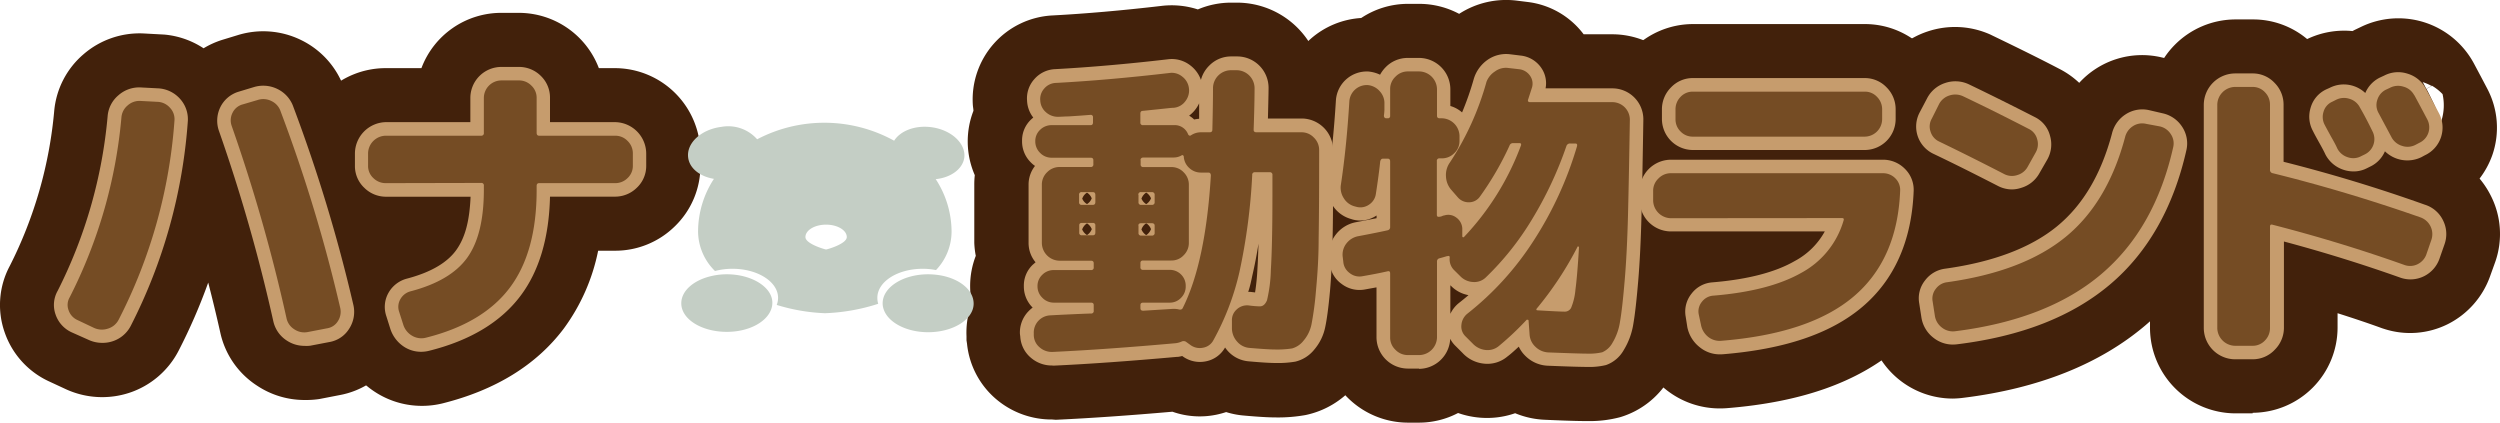 <svg xmlns="http://www.w3.org/2000/svg" viewBox="0 0 350 59.17"><defs><style>.cls-1{fill:#42210b;}.cls-2{fill:#c69c6d;}.cls-3{fill:#754c24;}.cls-4{fill:#c4cec5;}</style></defs><title>logo</title><g id="レイヤー_2" data-name="レイヤー 2"><g id="pc"><path d="M10.83,44.8A2.31,2.31,0,0,1,9.6,43.43a2.11,2.11,0,0,1,.15-1.8A68.71,68.71,0,0,0,17,16.43a2.43,2.43,0,0,1,.87-1.67,2.47,2.47,0,0,1,1.78-.63l2.48.13a2.45,2.45,0,0,1,1.67.83,2.31,2.31,0,0,1,.63,1.73,72.17,72.17,0,0,1-7.82,27.94A2.47,2.47,0,0,1,15.13,46a2.64,2.64,0,0,1-2-.11Zm29.28-.26a235.12,235.12,0,0,0-7.68-26.93,2.32,2.32,0,0,1,.13-1.83A2.2,2.2,0,0,1,34,14.61L36.07,14a2.52,2.52,0,0,1,1.94.15,2.45,2.45,0,0,1,1.28,1.45,215.92,215.92,0,0,1,8.34,27.5,2.42,2.42,0,0,1-.33,1.87,2.15,2.15,0,0,1-1.54,1l-2.69.52a2.49,2.49,0,0,1-1.87-.39A2.4,2.4,0,0,1,40.11,44.54Z"/><path d="M54,25.64a2.43,2.43,0,0,1-1.73-.71,2.29,2.29,0,0,1-.74-1.72V21.47A2.51,2.51,0,0,1,54,19H67.35a.35.35,0,0,0,.39-.4V13.7a2.46,2.46,0,0,1,2.44-2.44h2.47a2.4,2.4,0,0,1,1.74.72,2.32,2.32,0,0,1,.74,1.72v4.9c0,.26.12.4.35.4H86.12a2.37,2.37,0,0,1,1.74.73,2.42,2.42,0,0,1,.74,1.74v1.74a2.32,2.32,0,0,1-.74,1.72,2.43,2.43,0,0,1-1.74.71H75.48c-.23,0-.35.13-.35.39v.57q0,8.68-3.76,13.68t-11.75,7A2.53,2.53,0,0,1,57.69,47a2.72,2.72,0,0,1-1.24-1.57l-.57-1.78a2.13,2.13,0,0,1,.18-1.78,2.3,2.3,0,0,1,1.43-1.09q5.61-1.47,7.93-4.71t2.32-9.49V26a.34.34,0,0,0-.39-.39Z"/><path d="M144.73,46.93l0-.26a2.41,2.41,0,0,1,2.3-2.52c1.63-.09,3.52-.18,5.7-.26a.34.34,0,0,0,.39-.39v-.79c0-.23-.13-.34-.39-.34h-5.17a2.22,2.22,0,0,1-1.63-.68,2.2,2.2,0,0,1-.68-1.62,2.14,2.14,0,0,1,.68-1.61,2.23,2.23,0,0,1,1.63-.65h5.17a.34.34,0,0,0,.39-.39v-.57c0-.23-.13-.35-.39-.35h-4.35A2.51,2.51,0,0,1,145.86,34V25.86a2.37,2.37,0,0,1,.73-1.74,2.42,2.42,0,0,1,1.74-.74h4.35a.34.34,0,0,0,.39-.39v-.56c0-.23-.13-.35-.39-.35h-5.43a2.21,2.21,0,0,1-1.63-.67,2.24,2.24,0,0,1-.68-1.63,2.14,2.14,0,0,1,.68-1.61,2.27,2.27,0,0,1,1.63-.65h5.43c.23,0,.34-.13.34-.39v-.7a.31.31,0,0,0-.34-.35l-1.44.11-1.65.11c-.49,0-1,.05-1.39.05a2.48,2.48,0,0,1-1.76-.63,2.29,2.29,0,0,1-.8-1.63,2.18,2.18,0,0,1,.56-1.7,2.22,2.22,0,0,1,1.61-.78q7.31-.39,15.9-1.39a2.3,2.3,0,0,1,1.8.5,2.39,2.39,0,0,1,.94,1.63,2.42,2.42,0,0,1-.5,1.82,2.25,2.25,0,0,1-1.63.92c-.32,0-1,.09-2,.19l-2.32.24c-.23,0-.35.13-.35.39v1.22a.34.34,0,0,0,.39.39h4.3a2,2,0,0,1,2,1.3c.12.18.25.22.39.13a2.48,2.48,0,0,1,1.4-.43h1.21c.26,0,.39-.12.39-.35.06-2.43.09-4.39.09-5.86a2.53,2.53,0,0,1,2.48-2.48h.86a2.53,2.53,0,0,1,2.48,2.48c0,.26,0,2.21-.13,5.86,0,.23.13.35.39.35h6.3a2.35,2.35,0,0,1,1.74.74,2.38,2.38,0,0,1,.74,1.73v1.65q0,6.69-.07,10.76c0,2.71-.17,5.12-.37,7.25a44.09,44.09,0,0,1-.61,4.65,5.08,5.08,0,0,1-1.13,2.39,3.12,3.12,0,0,1-1.6,1.09,13.56,13.56,0,0,1-2.35.15c-.72,0-1.92-.08-3.6-.22a2.53,2.53,0,0,1-1.74-.87,2.82,2.82,0,0,1-.74-1.82V44.93a2,2,0,0,1,.67-1.61,2.12,2.12,0,0,1,1.68-.56,12.94,12.94,0,0,0,1.56.13c.43,0,.76-.28,1-.85a20.38,20.38,0,0,0,.54-4.26c.14-2.27.22-5.69.22-10.27v-3a.35.35,0,0,0-.39-.4H175.7a.35.35,0,0,0-.39.4,83.49,83.49,0,0,1-1.8,13.62,36.47,36.47,0,0,1-3.63,9.49,2,2,0,0,1-1.46,1.06,2.21,2.21,0,0,1-1.8-.41l-.61-.44a.65.65,0,0,0-.61,0,2.81,2.81,0,0,1-.82.22q-9.74.87-17.2,1.22a2.58,2.58,0,0,1-1.83-.64A2.25,2.25,0,0,1,144.73,46.93Zm6.34-19.64v1a.34.34,0,0,0,.39.39H153c.23,0,.35-.13.35-.39v-1c0-.26-.12-.39-.35-.39h-1.52A.34.34,0,0,0,151.07,27.29ZM153,32.94c.23,0,.35-.13.35-.39v-1a.31.31,0,0,0-.35-.34h-1.52c-.26,0-.39.11-.39.34v1a.34.34,0,0,0,.39.39Zm6.39-5.65v1a.34.34,0,0,0,.39.39h1.47a.35.35,0,0,0,.4-.39v-1a.35.35,0,0,0-.4-.39h-1.47A.34.34,0,0,0,159.37,27.29Zm0,4.3v1a.34.34,0,0,0,.39.39h1.47a.35.35,0,0,0,.4-.39v-1c0-.23-.14-.34-.4-.34h-1.47C159.5,31.25,159.37,31.36,159.37,31.59Zm.3-9.16V23a.34.34,0,0,0,.39.39H164a2.32,2.32,0,0,1,1.72.74,2.4,2.4,0,0,1,.72,1.74V34a2.4,2.4,0,0,1-.72,1.73,2.29,2.29,0,0,1-1.72.74h-3.95c-.26,0-.39.12-.39.35v.57a.34.34,0,0,0,.39.39h3.69A2.22,2.22,0,0,1,166,40.07a2.21,2.21,0,0,1-.65,1.62,2.14,2.14,0,0,1-1.61.68h-3.69c-.26,0-.39.11-.39.34v.44c0,.23.13.35.39.35l4.17-.26a3.27,3.27,0,0,1,.83.08c.26.06.43,0,.52-.17q3.21-6.39,3.95-18.55c0-.29-.11-.44-.35-.44h-1a2.36,2.36,0,0,1-1.66-.63,2.33,2.33,0,0,1-.78-1.58.21.21,0,0,0-.11-.2.14.14,0,0,0-.19,0,2.16,2.16,0,0,1-1.09.3h-4.3C159.8,22.08,159.67,22.2,159.67,22.43Z"/><path d="M189.69,28.9a2.52,2.52,0,0,1-1.56-1.15,2.68,2.68,0,0,1-.4-1.93q.79-5.22,1.18-11.65a2.45,2.45,0,0,1,2.56-2.26,2.52,2.52,0,0,1,1.7.87,2.45,2.45,0,0,1,.65,1.78c0,.18,0,.45,0,.81a7.86,7.86,0,0,1-.07.8c0,.26.12.39.35.39h.17a.31.31,0,0,0,.35-.35V12.48a2.35,2.35,0,0,1,.74-1.74,2.38,2.38,0,0,1,1.73-.74h1.61a2.53,2.53,0,0,1,2.48,2.48v3.73c0,.24.13.35.39.35h.3A2.53,2.53,0,0,1,204.33,19v.74a2.3,2.3,0,0,1-.74,1.71,2.4,2.4,0,0,1-1.74.72h-.3a.34.34,0,0,0-.39.39v7.52c0,.23.13.32.39.26a1,1,0,0,0,.35-.09.91.91,0,0,1,.3-.09,1.84,1.84,0,0,1,1.67.29,2,2,0,0,1,.85,1.49l0,.74v.39a.14.14,0,0,0,.07.13.14.14,0,0,0,.15,0,37.61,37.61,0,0,0,8-12.85c.05-.21,0-.31-.22-.31h-.87a.5.5,0,0,0-.52.35,42.07,42.07,0,0,1-4.13,7.12,1.86,1.86,0,0,1-1.52.81,2,2,0,0,1-1.61-.72l-.87-1a3,3,0,0,1-.76-1.86,3,3,0,0,1,.55-2,39.91,39.91,0,0,0,5.12-11.29A3,3,0,0,1,209.3,10a2.56,2.56,0,0,1,1.89-.48l1.48.17a2.13,2.13,0,0,1,1.54.92,1.91,1.91,0,0,1,.24,1.74c-.06.17-.14.44-.26.8s-.2.63-.26.8,0,.35.26.35h11.56a2.46,2.46,0,0,1,2.43,2.43q-.13,8.22-.26,13.4c-.09,3.47-.24,6.49-.46,9.08s-.43,4.52-.65,5.78a8.07,8.07,0,0,1-1.06,3,3,3,0,0,1-1.44,1.33,8.05,8.05,0,0,1-2,.19c-.84,0-2.68-.06-5.52-.17a2.76,2.76,0,0,1-1.82-.78,2.55,2.55,0,0,1-.83-1.78L214,44.89a.13.13,0,0,0-.1-.13c-.08,0-.13,0-.16,0a40.59,40.59,0,0,1-3.86,3.65A2.46,2.46,0,0,1,208,49a2.87,2.87,0,0,1-1.81-.89l-1-1a1.91,1.91,0,0,1-.59-1.65,2.25,2.25,0,0,1,.85-1.56,41.64,41.64,0,0,0,9.25-10.19,50.43,50.43,0,0,0,6.08-13.23c.06-.26,0-.39-.26-.39h-.69a.52.52,0,0,0-.53.35,52.63,52.63,0,0,1-4.86,10.34A39.56,39.56,0,0,1,208,38.85a2.3,2.3,0,0,1-1.78.63,2.64,2.64,0,0,1-1.78-.81l-.87-.86a2.12,2.12,0,0,1-.61-1.74c0-.2-.08-.28-.26-.22h0a.12.12,0,0,1-.09,0l-.54.16-.54.15a.44.44,0,0,0-.35.48V47.23a2.53,2.53,0,0,1-2.48,2.48h-1.61a2.38,2.38,0,0,1-1.73-.74,2.35,2.35,0,0,1-.74-1.74V38.28c0-.26-.12-.36-.35-.3-1,.23-2.19.46-3.52.69a2.18,2.18,0,0,1-1.78-.43,2.14,2.14,0,0,1-.91-1.61l-.09-.74a2.54,2.54,0,0,1,.54-1.82,2.71,2.71,0,0,1,1.63-1c1.86-.35,3.23-.63,4.13-.83a.44.44,0,0,0,.35-.48V22.6c0-.26-.12-.39-.35-.39h-.65q-.3,0-.39.39c-.12,1.16-.32,2.68-.61,4.56a2.14,2.14,0,0,1-1,1.52,2.11,2.11,0,0,1-1.78.26Zm31.37,5.69a.18.18,0,0,0-.18-.09,47.08,47.08,0,0,1-5.73,8.69c-.12.18-.06.26.17.26q3,.18,3.78.18a1,1,0,0,0,.85-.52,8.45,8.45,0,0,0,.61-2.55Q220.83,38.55,221.06,34.59Z"/><path d="M233.91,30.55a2.53,2.53,0,0,1-2.47-2.48V26.73a2.35,2.35,0,0,1,.74-1.74,2.38,2.38,0,0,1,1.73-.74h29.68a2.4,2.4,0,0,1,1.76.72,2.27,2.27,0,0,1,.67,1.76q-.39,9.6-6.52,14.79T241,47.71a2.57,2.57,0,0,1-1.87-.56,2.82,2.82,0,0,1-1-1.7L237.82,44a2.11,2.11,0,0,1,.44-1.74,2.19,2.19,0,0,1,1.61-.87q7.81-.64,12.31-3.19a12.18,12.18,0,0,0,5.93-7.36c.06-.21,0-.31-.26-.31ZM237,12.83h24.07a2.29,2.29,0,0,1,1.71.73,2.44,2.44,0,0,1,.72,1.74v1.39a2.46,2.46,0,0,1-2.43,2.44H237a2.34,2.34,0,0,1-1.72-.72,2.37,2.37,0,0,1-.71-1.72V15.3a2.47,2.47,0,0,1,.71-1.74A2.31,2.31,0,0,1,237,12.83Z"/><path d="M271.49,19.82a2.23,2.23,0,0,1-1.21-1.39,2.19,2.19,0,0,1,.17-1.82l1-2a2.46,2.46,0,0,1,1.46-1.24,2.59,2.59,0,0,1,1.93.11q4.47,2.13,9.17,4.56a2.19,2.19,0,0,1,1.19,1.44,2.35,2.35,0,0,1-.2,1.86l-1.12,2a2.41,2.41,0,0,1-1.46,1.17,2.36,2.36,0,0,1-1.89-.17Q276,22,271.49,19.82Zm30.85-2.13a2.43,2.43,0,0,1,1.56,1.07,2.31,2.31,0,0,1,.35,1.84Q301.69,32,294.19,38.37t-20.44,8a2.46,2.46,0,0,1-1.87-.5,2.53,2.53,0,0,1-1-1.67l-.31-2a2.17,2.17,0,0,1,.44-1.76,2.29,2.29,0,0,1,1.6-.93q10.61-1.49,16.53-6.3t8.37-14a2.54,2.54,0,0,1,1.1-1.55,2.36,2.36,0,0,1,1.85-.32Z"/><path d="M312.89,48.41a2.53,2.53,0,0,1-2.47-2.48V14.65a2.53,2.53,0,0,1,2.47-2.48h2.48a2.32,2.32,0,0,1,1.72.74,2.45,2.45,0,0,1,.71,1.74v9.12a.45.45,0,0,0,.39.48q10.21,2.52,20.64,6.17a2.49,2.49,0,0,1,1.56,3.17l-.69,2a2.43,2.43,0,0,1-1.22,1.39,2.35,2.35,0,0,1-1.82.13q-8.91-3.18-18.51-5.65c-.23-.06-.35,0-.35.3V45.93a2.45,2.45,0,0,1-.71,1.74,2.32,2.32,0,0,1-1.72.74ZM327,14a2.44,2.44,0,0,1,1.91-.17,2.38,2.38,0,0,1,1.48,1.22q.83,1.43,1.74,3.3A2.38,2.38,0,0,1,331,21.65l-.43.21a2.31,2.31,0,0,1-1.89.15,2.45,2.45,0,0,1-1.46-1.23q-.25-.57-.87-1.65c-.4-.73-.69-1.26-.87-1.61a2.34,2.34,0,0,1-.19-1.85,2.16,2.16,0,0,1,1.19-1.41Zm11-.69c.81,1.5,1.42,2.65,1.83,3.43A2.38,2.38,0,0,1,338.7,20l-.57.3a2.4,2.4,0,0,1-1.88.11,2.46,2.46,0,0,1-1.46-1.24L333,15.82a2.23,2.23,0,0,1-.18-1.82A2.34,2.34,0,0,1,334,12.57l.56-.26a2.45,2.45,0,0,1,1.91-.18A2.38,2.38,0,0,1,338,13.35Z"/><path class="cls-1" d="M42.62,56A12,12,0,0,1,36,54a11.86,11.86,0,0,1-5.16-7.44c-.53-2.37-1.1-4.72-1.69-7A78.14,78.14,0,0,1,25,49.11,12,12,0,0,1,18.08,55a12.19,12.19,0,0,1-8.81-.49l-2.5-1.16A11.78,11.78,0,0,1,.66,46.55a11.57,11.57,0,0,1,.71-9.32,59.71,59.71,0,0,0,6.22-21.7A11.84,11.84,0,0,1,11.7,7.59a12,12,0,0,1,8.35-2.91L23,4.84A11.9,11.9,0,0,1,28.5,6.76a12.06,12.06,0,0,1,2.58-1.17l2.23-.68a12.06,12.06,0,0,1,8.85.7,11.91,11.91,0,0,1,6,6.68,226.06,226.06,0,0,1,8.68,28.62l0,.15A11.87,11.87,0,0,1,55.32,50a11.58,11.58,0,0,1-7.81,5.32l-2.83.55A12.91,12.91,0,0,1,42.62,56Z"/><path class="cls-1" d="M59,56.82a12,12,0,0,1-6-1.64,12.13,12.13,0,0,1-5.43-6.74l-.61-1.91a11.5,11.5,0,0,1,1-9.38A11.93,11.93,0,0,1,50,34.43a12,12,0,0,1-8-11.22V21.47A12,12,0,0,1,54,9.54H59A11.94,11.94,0,0,1,70.18,1.8h2.47A12,12,0,0,1,83.84,9.54h2.28A12,12,0,0,1,98.06,21.47v1.74a11.75,11.75,0,0,1-3.61,8.5,11.9,11.9,0,0,1-8.33,3.39H83.74A27.54,27.54,0,0,1,78.93,46c-3.83,5.09-9.55,8.62-17,10.48A12.08,12.08,0,0,1,59,56.82Z"/><path class="cls-1" d="M147.3,58.73a12,12,0,0,1-7.92-2.92,11.73,11.73,0,0,1-4-7.71l-.07-.45,0-.56a12,12,0,0,1,.74-4.7,12,12,0,0,1-.23-2.33,11.65,11.65,0,0,1,.79-4.24A11.88,11.88,0,0,1,136.4,34V25.86a11.9,11.9,0,0,1,.07-1.34,11.82,11.82,0,0,1-.19-9c0-.25-.06-.51-.08-.78A11.78,11.78,0,0,1,147.37,2.16c4.57-.24,9.71-.69,15.21-1.33a11.93,11.93,0,0,1,5.12.49,11.87,11.87,0,0,1,4.66-.95h.86a12,12,0,0,1,11.56,9A12,12,0,0,1,194.2,21v1.65c0,4.46,0,8.13-.07,10.91s-.19,5.62-.41,8a53.64,53.64,0,0,1-.77,5.68A14.45,14.45,0,0,1,189.66,54a12.31,12.31,0,0,1-6.9,4.11,21.82,21.82,0,0,1-4.15.33c-1,0-2.41-.08-4.42-.26a11.44,11.44,0,0,1-2.53-.49,12.73,12.73,0,0,1-1.38.37,11.51,11.51,0,0,1-6.14-.42c-6.07.53-11.56.91-16.32,1.13Zm1.11-37.68Z"/><path class="cls-1" d="M198.68,59.17h-1.61a12,12,0,0,1-11.93-11.94V47a11.72,11.72,0,0,1-1.81-1.11,11.53,11.53,0,0,1-4.7-8.21l-.1-.92a12.06,12.06,0,0,1,.78-5.43,12.17,12.17,0,0,1-.92-6.93c.47-3.17.83-6.79,1.08-10.76v-.24a11.94,11.94,0,0,1,4-7.94,11.81,11.81,0,0,1,7.1-2.94A11.82,11.82,0,0,1,197.07.54h1.61a11.89,11.89,0,0,1,5.6,1.4A12.12,12.12,0,0,1,212.37.09l1.52.19a11.52,11.52,0,0,1,7.82,4.52h4a11.9,11.9,0,0,1,11.89,11.89v.15q-.13,8.27-.26,13.49c-.1,3.63-.26,6.87-.49,9.63s-.49,5-.76,6.6a17.29,17.29,0,0,1-2.46,6.59,12,12,0,0,1-6.79,5.25,16.6,16.6,0,0,1-4.61.55c-.66,0-1.94,0-5.9-.18a12.17,12.17,0,0,1-4.21-.92,11.94,11.94,0,0,1-5.16.6,12.11,12.11,0,0,1-2.83-.63A11.79,11.79,0,0,1,198.68,59.17Zm-9.54-29.82-.11,0Zm-4.75-14.69v0Z"/><path class="cls-1" d="M240.76,57.18a12.05,12.05,0,0,1-7.49-2.61,12.22,12.22,0,0,1-4.45-7.19l-.3-1.67a11.42,11.42,0,0,1,.74-6.65,12.1,12.1,0,0,1-3.78-2.56,11.88,11.88,0,0,1-3.5-8.43V26.73a11.83,11.83,0,0,1,3.27-8.18,12.73,12.73,0,0,1-.14-1.86V15.3A11.93,11.93,0,0,1,237,3.37h24.07a11.78,11.78,0,0,1,8.5,3.6A11.92,11.92,0,0,1,273,15.3v1.39a12.24,12.24,0,0,1-.23,2.35,11.66,11.66,0,0,1,2.74,8.07c-.46,11.37-5.61,18-9.85,21.63-5.68,4.81-13.49,7.56-23.86,8.4C241.42,57.17,241.09,57.18,240.76,57.18Z"/><path class="cls-1" d="M273.41,55.8a12,12,0,0,1-11.86-10.1l-.31-2a11.56,11.56,0,0,1,2.24-9A11.73,11.73,0,0,1,271,30.13c-1.21-.6-2.42-1.2-3.63-1.78a11.78,11.78,0,0,1-5.34-16.13l1-2a11.94,11.94,0,0,1,6.85-5.82,12.07,12.07,0,0,1,8.82.46l.16.08c3,1.45,6.19,3,9.37,4.66a12,12,0,0,1,2.86,2A11.91,11.91,0,0,1,302.48,8l2,.46a11.9,11.9,0,0,1,7.33,5,11.76,11.76,0,0,1,1.72,9.1c-2.17,9.7-6.61,17.41-13.19,23-6.39,5.42-14.94,8.82-25.38,10.12A12.87,12.87,0,0,1,273.41,55.8Zm.64-7-.12,0Zm-1.46-11.88h0Zm3.71-19.2a6.93,6.93,0,0,0-.2,4.36l.06.2a7,7,0,0,0,3.11-2.35,7.77,7.77,0,0,0,.25-1.06l-2.9-1.52C276.51,17.48,276.4,17.6,276.3,17.73Zm30.37,3.78v0Zm-30-4.19,2.87,1.46c0-.12,0-.25.05-.38L277,17C276.89,17.09,276.77,17.2,276.66,17.32Zm.5-.47,2.43,1.41a7.07,7.07,0,0,0-.29-2.67A6.72,6.72,0,0,0,277.16,16.85Zm7.67-.93.06,0Z"/><path class="cls-1" d="M315.37,57.87h-2.48A12,12,0,0,1,301,45.93V14.65A12,12,0,0,1,312.89,2.72h2.48A11.76,11.76,0,0,1,323,5.47a12,12,0,0,1,6.35-1.12l.3-.16.86-.41a12,12,0,0,1,15.84,5.11c.83,1.55,1.45,2.73,1.87,3.53a11.68,11.68,0,0,1,.71,9.28A12,12,0,0,1,347.14,25a12.38,12.38,0,0,1,1.54,2.33,11.81,11.81,0,0,1,.65,9.35l-.72,2a12,12,0,0,1-5.9,6.69,11.8,11.8,0,0,1-8.92.68l-.31-.1c-2-.73-4.11-1.43-6.22-2.1v2a11.95,11.95,0,0,1-11.89,11.94Zm17.05-39.5,1.76.54a6.45,6.45,0,0,0,.21-.62,7.18,7.18,0,0,0,.2-.92Zm-1.81-.54,1.44.43,2.59-1.35a7.25,7.25,0,0,0-.15-2.08,7.26,7.26,0,0,0-1.44-1.16l-1.58.83a7.07,7.07,0,0,0-.48,1.09,7.23,7.23,0,0,0-.33,1.48L333,15.82l-2.31,1.28C330.63,17.34,330.62,17.58,330.61,17.83Zm9.95-3.67a12.25,12.25,0,0,1,1.08,3.17c.06-.15.12-.31.17-.47a7.17,7.17,0,0,0,.15-3.68A6.67,6.67,0,0,0,340.47,12l-.78.41C340,13,340.27,13.56,340.56,14.16Zm-8.25-.87a6.74,6.74,0,0,0-.79,1.13l1.41-.81A5.2,5.2,0,0,0,332.31,13.29Zm6.85-1.84c.18.32.35.64.52,1l.76-.41a7.27,7.27,0,0,0-1.21-.53Z"/><path class="cls-2" d="M42.61,48.42a4.44,4.44,0,0,1-2.44-.73A4.32,4.32,0,0,1,38.27,45a234.46,234.46,0,0,0-7.63-26.71,4.3,4.3,0,0,1,.22-3.31,4.19,4.19,0,0,1,2.51-2.13l2.15-.65a4.49,4.49,0,0,1,3.32.26,4.37,4.37,0,0,1,2.24,2.53,219.69,219.69,0,0,1,8.39,27.69,4.32,4.32,0,0,1-.56,3.3,4.07,4.07,0,0,1-2.82,1.91l-2.66.51A4.62,4.62,0,0,1,42.61,48.42ZM36.86,15.73a.75.75,0,0,0-.24,0l-2.12.65a.32.32,0,0,0-.25.21.45.45,0,0,0,0,.4A240.28,240.28,0,0,1,42,44.12v0a.55.55,0,0,0,.27.38.69.69,0,0,0,.52.11l2.65-.51a.35.35,0,0,0,.3-.19.56.56,0,0,0,.08-.47,213.16,213.16,0,0,0-8.26-27.23.6.6,0,0,0-.34-.42A.66.66,0,0,0,36.86,15.73ZM14.29,48a4.52,4.52,0,0,1-1.89-.42L10,46.51a4.23,4.23,0,0,1-2.21-2.45,4,4,0,0,1,.28-3.34,67.26,67.26,0,0,0,7-24.47,4.27,4.27,0,0,1,1.52-2.92,4.37,4.37,0,0,1,3.09-1.09l2.5.13a4.41,4.41,0,0,1,3,1.44,4.25,4.25,0,0,1,1.12,3.09,74.33,74.33,0,0,1-8,28.73,4.37,4.37,0,0,1-2.57,2.16A4.42,4.42,0,0,1,14.29,48Zm-2.65-4.94L14,44.17a.73.73,0,0,0,.58,0,.62.62,0,0,0,.39-.32,70.61,70.61,0,0,0,7.61-27.2.47.47,0,0,0-.15-.32.61.61,0,0,0-.44-.22L19.55,16a.56.56,0,0,0-.44.17.53.53,0,0,0-.22.41,71,71,0,0,1-7.46,25.89c-.08.16-.09.2,0,.32A.44.44,0,0,0,11.64,43.09Z"/><path class="cls-2" d="M58.94,49.25a4.37,4.37,0,0,1-2.21-.6,4.74,4.74,0,0,1-2.08-2.6l-.57-1.81a4,4,0,0,1,.34-3.3A4.17,4.17,0,0,1,57,39c3.29-.87,5.6-2.21,6.88-4s1.86-4.17,2-7.46H54a4.3,4.3,0,0,1-3-1.25,4.17,4.17,0,0,1-1.31-3.07V21.47A4.42,4.42,0,0,1,54,17.1H65.85V13.7a4.35,4.35,0,0,1,4.33-4.33h2.47a4.32,4.32,0,0,1,3.06,1.25A4.21,4.21,0,0,1,77,13.7v3.4h9.1a4.42,4.42,0,0,1,4.37,4.37v1.74a4.17,4.17,0,0,1-1.31,3.07,4.32,4.32,0,0,1-3.06,1.25H77c-.13,5.76-1.52,10.43-4.13,13.89-2.76,3.67-7.06,6.26-12.8,7.69A4.45,4.45,0,0,1,58.94,49.25ZM54,20.89a.62.62,0,0,0-.58.58v1.74a.43.43,0,0,0,.16.36.54.54,0,0,0,.42.18H67.35A2.23,2.23,0,0,1,69.64,26v.57c0,4.55-.91,8.12-2.68,10.59s-4.83,4.35-9,5.44a.43.43,0,0,0-.28.21c0,.06,0,.1,0,.26l.56,1.78a.81.81,0,0,0,.39.5.63.63,0,0,0,.52.06c4.88-1.22,8.47-3.34,10.7-6.3s3.38-7.2,3.38-12.54V26a2.21,2.21,0,0,1,2.24-2.28H86.12a.54.54,0,0,0,.42-.18.45.45,0,0,0,.17-.36V21.47a.64.64,0,0,0-.59-.58H75.48a2.21,2.21,0,0,1-2.24-2.29V13.7a.42.42,0,0,0-.17-.36.51.51,0,0,0-.42-.19H70.18a.47.47,0,0,0-.38.17.46.46,0,0,0-.16.38v4.9a2.23,2.23,0,0,1-2.29,2.29Z"/><path class="cls-2" d="M147.26,51.17a4.46,4.46,0,0,1-2.94-1.09,4.17,4.17,0,0,1-1.48-2.94l-.05-.39a4.25,4.25,0,0,1,1.12-3.09,5.26,5.26,0,0,1,.66-.6l0,0a4.13,4.13,0,0,1-1.23-3,4,4,0,0,1,1.25-3l.39-.34A4.21,4.21,0,0,1,144,34V25.86a4.23,4.23,0,0,1,.9-2.63,3.77,3.77,0,0,1-.58-.49,4.1,4.1,0,0,1-1.23-3,4,4,0,0,1,1.25-3c.1-.1.21-.19.32-.28a4.09,4.09,0,0,1-.87-2.36,4,4,0,0,1,1-3,4.08,4.08,0,0,1,2.94-1.42c4.8-.26,10.11-.72,15.77-1.38a4.22,4.22,0,0,1,3.19.89,4.37,4.37,0,0,1,1.44,2,4.34,4.34,0,0,1,1.16-2,4.27,4.27,0,0,1,3.08-1.29h.86a4.4,4.4,0,0,1,4.37,4.36c0,.16,0,.81-.09,4.33h4.76A4.42,4.42,0,0,1,186.63,21v1.65c0,4.42,0,8.05-.07,10.79s-.17,5.22-.37,7.4-.42,3.81-.64,4.86A7,7,0,0,1,184,48.94a4.83,4.83,0,0,1-2.66,1.69,14.48,14.48,0,0,1-2.71.19c-.78,0-2-.07-3.77-.23a4.41,4.41,0,0,1-3-1.49c-.13-.15-.24-.3-.35-.45a3.93,3.93,0,0,1-2.7,1.94,4.11,4.11,0,0,1-3.3-.75l0,0a4.72,4.72,0,0,1-.59.12h-.12c-6.48.58-12.29,1-17.29,1.23Zm-.69-4.67.05.35a.4.4,0,0,0,.17.36.6.6,0,0,0,.51.17c4.91-.22,10.65-.63,17-1.2a1.37,1.37,0,0,0,.27-.06l.12,0a2.55,2.55,0,0,1,2.33.24l.65.47c.16.12.22.12.33.1s.12,0,.17-.13a34.42,34.42,0,0,0,3.45-9,81.59,81.59,0,0,0,1.75-13.26,2.24,2.24,0,0,1,2.28-2.21h2.09a2.23,2.23,0,0,1,2.28,2.29v3c0,4.59-.08,8.09-.22,10.39a17.54,17.54,0,0,1-.67,4.82,2.88,2.88,0,0,1-2.74,2.06,17,17,0,0,1-1.8-.14s-.07,0-.17.08v.05l-.06.16V46a.92.92,0,0,0,.26.56.61.61,0,0,0,.48.24c1.63.15,2.79.22,3.45.22a11.72,11.72,0,0,0,2-.12h0a2.13,2.13,0,0,0,.55-.48,3.24,3.24,0,0,0,.69-1.53c.19-.89.38-2.39.58-4.44s.32-4.47.36-7.1.07-6.33.07-10.73V21a.5.5,0,0,0-.19-.4.49.49,0,0,0-.4-.18H176a2.21,2.21,0,0,1-2.28-2.24c.11-4.55.13-5.7.13-5.87a.49.49,0,0,0-.19-.4.49.49,0,0,0-.4-.18h-.86a.51.51,0,0,0-.41.19.5.5,0,0,0-.18.39c0,1.48,0,3.47-.09,5.91a2.2,2.2,0,0,1-2.28,2.2h-1.21a.55.55,0,0,0-.35.12,2,2,0,0,1-.55.24,2.12,2.12,0,0,1,.35,1,.45.45,0,0,0,.16.32.51.51,0,0,0,.39.14h1a2.23,2.23,0,0,1,2.24,2.33v.11c-.51,8.45-1.87,14.76-4.15,19.29a2.29,2.29,0,0,1-2.63,1.17l-.18-.05s-.06,0-.16,0l-4.12.26h-.12a2.21,2.21,0,0,1-2.28-2.24v-.44a2.21,2.21,0,0,1,2.28-2.23h3.69a.27.27,0,0,0,.25-.1.39.39,0,0,0,.12-.32.29.29,0,0,0-.1-.26c-.06-.07-.1-.1-.27-.1h-3.69a2.23,2.23,0,0,1-2.28-2.28v-.57a2.18,2.18,0,0,1,1.41-2.08,2.23,2.23,0,0,1-1.72-2.22v-1a2.17,2.17,0,0,1,.72-1.65,2.26,2.26,0,0,1-.72-1.69v-1a2.22,2.22,0,0,1,1.66-2.2,2.22,2.22,0,0,1-1.35-2.1v-.56a2.21,2.21,0,0,1,2.28-2.24h4.3a.12.12,0,0,0,.07,0,2.33,2.33,0,0,1,.45-.22.56.56,0,0,0,0-.08l-.16-.3a.46.46,0,0,0-.08-.13h0a.72.72,0,0,0-.23,0h-4.3a2.23,2.23,0,0,1-2.28-2.28V15.91a2.21,2.21,0,0,1,2.11-2.28l2.26-.23,2-.2a.33.33,0,0,0,.29-.17.5.5,0,0,0,.13-.44.51.51,0,0,0-.22-.38.44.44,0,0,0-.39-.11c-5.77.67-11.16,1.14-16.05,1.4a.33.33,0,0,0-.29.14c-.11.13-.11.18-.1.27a.44.44,0,0,0,.18.39.56.56,0,0,0,.42.16c.48,0,.91,0,1.36-.05s1-.06,1.63-.1l1.41-.11h.16a2.2,2.2,0,0,1,2.24,2.24v.7a2.21,2.21,0,0,1-2.24,2.28h-5.43a.39.39,0,0,0-.32.12.28.28,0,0,0-.09.25.36.36,0,0,0,.11.29.37.37,0,0,0,.3.12h5.43A2.21,2.21,0,0,1,155,22.43V23a2.22,2.22,0,0,1-1.36,2.1,2.21,2.21,0,0,1,1.62,2.2v1a2.32,2.32,0,0,1-.7,1.69,2.23,2.23,0,0,1,.7,1.65v1a2.23,2.23,0,0,1-1.68,2.22A2.18,2.18,0,0,1,155,36.85v.57a2.23,2.23,0,0,1-2.28,2.28h-5.17a.36.36,0,0,0-.32.12.26.26,0,0,0-.09.24.36.36,0,0,0,.11.3.37.37,0,0,0,.3.12h5.17A2.21,2.21,0,0,1,155,42.71v.79a2.23,2.23,0,0,1-2.28,2.28c-2.09.08-4,.17-5.59.26a.46.46,0,0,0-.38.17A.47.47,0,0,0,146.57,46.5Zm6-4.5h0Zm22.15-1.14h.3l.69.08a30.52,30.52,0,0,0,.33-3.29q.09-1.44.15-3.54c-.26,1.63-.55,3.13-.87,4.49C175.16,39.38,175,40.13,174.75,40.86Zm-12.5-6.25H164a.41.41,0,0,0,.36-.16.52.52,0,0,0,.19-.42V25.86a.52.52,0,0,0-.19-.42.41.41,0,0,0-.36-.16h-1.67a2.23,2.23,0,0,1,1.18,2v1a2.26,2.26,0,0,1-.72,1.69,2.17,2.17,0,0,1,.72,1.65v1A2.24,2.24,0,0,1,162.25,34.61Zm-13.92-9.33a.62.62,0,0,0-.58.58V34a.62.62,0,0,0,.58.58h2.12a2.22,2.22,0,0,1-1.27-2.06v-1a2.2,2.2,0,0,1,.71-1.65,2.29,2.29,0,0,1-.71-1.69v-1a2.21,2.21,0,0,1,1.18-2Zm11.49,6.8a1.7,1.7,0,0,0,.68.84,1.73,1.73,0,0,0,.67-.84,1.64,1.64,0,0,0-.67-.82A1.61,1.61,0,0,0,159.82,32.08Zm-8.3,0a1.7,1.7,0,0,0,.69.83,1.72,1.72,0,0,0,.67-.83,1.71,1.71,0,0,0-.67-.81A1.7,1.7,0,0,0,151.52,32.08Zm8.3-4.31a1.68,1.68,0,0,0,.68.81,1.66,1.66,0,0,0,.67-.81,1.66,1.66,0,0,0-.67-.81A1.68,1.68,0,0,0,159.82,27.77Zm-8.29,0a1.56,1.56,0,0,0,.68.8,1.57,1.57,0,0,0,.66-.8,1.57,1.57,0,0,0-.66-.8A1.56,1.56,0,0,0,151.53,27.77Zm15-11.56a3.41,3.41,0,0,1,.68.52,5.36,5.36,0,0,1,.7-.1c0-.78,0-1.51,0-2.17a4.61,4.61,0,0,1-1.42,1.75Z"/><path class="cls-2" d="M198.68,51.6h-1.61a4.4,4.4,0,0,1-4.36-4.37v-7l-1.65.3a4.11,4.11,0,0,1-3.23-.78,4,4,0,0,1-1.68-3l-.08-.68a4.54,4.54,0,0,1,.92-3.2,4.64,4.64,0,0,1,2.73-1.74l3-.58v-.38l-.1.06a4.05,4.05,0,0,1-3.29.49l-.18-.06a4.45,4.45,0,0,1-2.61-1.95,4.61,4.61,0,0,1-.66-3.26c.5-3.37.89-7.23,1.15-11.44a4.34,4.34,0,0,1,4.53-4,4.85,4.85,0,0,1,1.65.45A4.74,4.74,0,0,1,194,9.4a4.3,4.3,0,0,1,3.07-1.29h1.61a4.4,4.4,0,0,1,4.37,4.37v2.36a4.21,4.21,0,0,1,1.64.9,41.16,41.16,0,0,0,1.64-4.69,5,5,0,0,1,1.87-2.63,4.53,4.53,0,0,1,3.23-.82l1.46.18a4,4,0,0,1,2.88,1.71,3.77,3.77,0,0,1,.61,2.88h9.37a4.34,4.34,0,0,1,4.32,4.32q-.13,8.26-.26,13.45c-.09,3.49-.24,6.58-.46,9.19s-.44,4.61-.67,5.94A10,10,0,0,1,227.33,49a4.61,4.61,0,0,1-2.5,2.11,9.77,9.77,0,0,1-2.56.26c-.86,0-2.69-.05-5.59-.17a4.69,4.69,0,0,1-3.05-1.3,4.43,4.43,0,0,1-1-1.37c-.54.5-1.08,1-1.59,1.38a4.34,4.34,0,0,1-3.27,1,4.71,4.71,0,0,1-3-1.48l-1-1a3.79,3.79,0,0,1-.74-1,4.41,4.41,0,0,1-4.37,4.21Zm-4.32-15.53a2.11,2.11,0,0,1,2.13,2.21v8.95a.66.66,0,0,0,.58.59h1.61a.49.49,0,0,0,.4-.19.5.5,0,0,0,.19-.4V36.68A2.32,2.32,0,0,1,201,34.36c.12,0,.27-.07.48-.13l.14,0,.23-.23h.65a2.18,2.18,0,0,1,.51,0,2,2,0,0,1-.18-.84l0-1v0l-.08-.06-.19.06.08,0a3.38,3.38,0,0,1-.84.22,2.13,2.13,0,0,1-2.52-2.14V22.6a2.23,2.23,0,0,1,2.28-2.28h.3a.53.53,0,0,0,.42-.18.45.45,0,0,0,.17-.36V19a.66.66,0,0,0-.59-.59h-.3a2.21,2.21,0,0,1-2.28-2.24V12.48a.66.66,0,0,0-.59-.59h-1.61a.53.53,0,0,0-.4.19.49.49,0,0,0-.18.4v3.73a2.19,2.19,0,0,1-2.24,2.24h-.17a2.21,2.21,0,0,1-2.24-2.28l0-.3a5.79,5.79,0,0,0,0-.58c0-.33,0-.57,0-.73a.59.59,0,0,0-.17-.52.6.6,0,0,0-.44-.24.45.45,0,0,0-.33.14.53.53,0,0,0-.19.4c-.26,4.27-.66,8.24-1.18,11.76a.8.8,0,0,0,.11.63.64.64,0,0,0,.45.34l.19.06a.26.26,0,0,0,.23-.05c.07,0,.12-.07.15-.24.27-1.81.47-3.31.59-4.43l0-.22a2.29,2.29,0,0,1,2.24-1.87h.65a2.21,2.21,0,0,1,2.24,2.28v9.12A2.32,2.32,0,0,1,194.71,34c-1,.22-2.34.49-4.24.85a.79.79,0,0,0-.47.33.62.62,0,0,0-.16.51l.08.68a.33.33,0,0,0,.15.31c.17.12.24.11.32.09,1.32-.22,2.47-.45,3.44-.67A1.88,1.88,0,0,1,194.36,36.07Zm21.54,9.31.09,1.24a.65.65,0,0,0,.24.54.85.85,0,0,0,.6.27c2.82.11,4.65.17,5.44.17a7.45,7.45,0,0,0,1.44-.1,2.64,2.64,0,0,0,.45-.56,6.2,6.2,0,0,0,.79-2.31c.2-1.2.42-3.09.63-5.61s.36-5.56.45-9,.17-7.92.26-13.39a.44.44,0,0,0-.16-.34.47.47,0,0,0-.38-.17H214.19a2.17,2.17,0,0,1-1.73-.81,2.15,2.15,0,0,1-.36-1.89l0-.13.26-.79.27-.83c0-.11-.07-.15-.23-.17L211,11.36a.69.69,0,0,0-.56.14,1.09,1.09,0,0,0-.45.62,42,42,0,0,1-5.36,11.79,1.16,1.16,0,0,0-.23.79,1.14,1.14,0,0,0,.29.73l.85.94.1.09h.11a41.65,41.65,0,0,0,3.91-6.78,2.39,2.39,0,0,1,2.26-1.49h.87a2.07,2.07,0,0,1,2,2.71l0,.17a39.63,39.63,0,0,1-8.4,13.49l-.22.23-.29.14a2,2,0,0,1-1.15.22,2.14,2.14,0,0,1,.2.92v.16c0,.16,0,.19.06.24l.87.87a.79.79,0,0,0,.56.25.43.43,0,0,0,.37-.12,38,38,0,0,0,6.07-7.69,52,52,0,0,0,4.69-10,2.39,2.39,0,0,1,2.31-1.62h.69a2.14,2.14,0,0,1,2.11,2.69l0,.13a52.28,52.28,0,0,1-6.32,13.72,43.47,43.47,0,0,1-9.67,10.65.41.41,0,0,0-.13.28l1.07,1.18a.89.89,0,0,0,.63.31.54.54,0,0,0,.48-.15,38.09,38.09,0,0,0,3.63-3.41,2,2,0,0,1,1-.66,2.26,2.26,0,0,1,.33-.79l.13-.17a44.82,44.82,0,0,0,5.5-8.34l.54-1h1.14a2.06,2.06,0,0,1,1.86,1.12l.23.45,0,.52c-.15,2.71-.31,4.72-.51,6.13a8.21,8.21,0,0,1-.88,3.28,2.85,2.85,0,0,1-2.45,1.41C218.62,45.52,217.58,45.47,215.9,45.38Zm-12.85-5.44v4a4.27,4.27,0,0,1,1.16-1.49c.47-.37.93-.74,1.38-1.13A4.53,4.53,0,0,1,203.12,40Zm-8.34-.12h0Zm7.71-7.74-.22,0Z"/><path class="cls-2" d="M240.76,49.61a4.42,4.42,0,0,1-2.8-1,4.74,4.74,0,0,1-1.73-2.79L236,44.36a4,4,0,0,1,.81-3.24,4,4,0,0,1,2.93-1.59c4.93-.41,8.81-1.41,11.55-3a10.33,10.33,0,0,0,4.18-4.13H233.91a4.4,4.4,0,0,1-4.36-4.37V26.73a4.4,4.4,0,0,1,4.36-4.37h29.68a4.28,4.28,0,0,1,3.09,1.27,4.11,4.11,0,0,1,1.23,3.17c-.28,6.93-2.7,12.36-7.18,16.16s-11,5.94-19.58,6.64Zm-6.85-23.47a.47.47,0,0,0-.39.19.49.49,0,0,0-.19.4v1.34a.64.64,0,0,0,.58.59h23.94a2.09,2.09,0,0,1,2.08,2.71,14.08,14.08,0,0,1-6.82,8.5c-3.22,1.82-7.62,3-13.09,3.43a.33.33,0,0,0-.27.14.24.24,0,0,0-.06.24l.26,1.43a.88.88,0,0,0,.35.55.71.71,0,0,0,.54.17c7.82-.64,13.68-2.57,17.44-5.75s5.61-7.53,5.85-13.43a.37.37,0,0,0-.12-.34.51.51,0,0,0-.42-.17ZM261.07,21H237a4.35,4.35,0,0,1-4.33-4.33V15.3a4.31,4.31,0,0,1,1.26-3.05A4.18,4.18,0,0,1,237,10.93h24.07a4.2,4.2,0,0,1,3.07,1.32,4.3,4.3,0,0,1,1.25,3.05v1.39A4.34,4.34,0,0,1,261.07,21ZM237,14.72a.42.42,0,0,0-.36.16.55.55,0,0,0-.18.42v1.39a.45.45,0,0,0,.16.38.46.46,0,0,0,.38.16h24.07a.46.46,0,0,0,.38-.16.48.48,0,0,0,.16-.38V15.3a.53.53,0,0,0-.19-.42.41.41,0,0,0-.35-.16Z"/><path class="cls-2" d="M273.4,48.24a4.35,4.35,0,0,1-2.66-.91A4.45,4.45,0,0,1,269,44.46l-.31-2a4,4,0,0,1,.8-3.18,4.19,4.19,0,0,1,2.87-1.67c6.67-.93,11.92-2.91,15.58-5.89s6.22-7.33,7.73-13A4.44,4.44,0,0,1,297.6,16a4.28,4.28,0,0,1,3.27-.58l1.89.44a4.35,4.35,0,0,1,2.72,1.86A4.21,4.21,0,0,1,306.1,21c-1.8,8-5.39,14.34-10.69,18.82S283,47.09,274,48.2A5.85,5.85,0,0,1,273.4,48.24Zm26.51-29.16a.47.47,0,0,0-.27.1.63.63,0,0,0-.29.42c-1.72,6.52-4.75,11.57-9,15s-10.09,5.67-17.47,6.7a.44.44,0,0,0-.36.2.31.31,0,0,0-.08.28l.32,2a.64.64,0,0,0,.27.46.58.58,0,0,0,.49.12c8.22-1,14.76-3.55,19.45-7.51s7.82-9.57,9.43-16.74a.43.43,0,0,0-.07-.39.58.58,0,0,0-.4-.26L300,19.1Zm-18.24,7.44a4.3,4.3,0,0,1-2-.51c-3-1.54-6-3.05-9-4.48a4.22,4.22,0,0,1-1.89-5.84l1-1.9a4.35,4.35,0,0,1,2.54-2.17,4.42,4.42,0,0,1,3.31.18c3,1.44,6.13,3,9.26,4.6A4,4,0,0,1,287,19a4.3,4.3,0,0,1-.36,3.3l-1.15,2a4.27,4.27,0,0,1-2.53,2A4.21,4.21,0,0,1,281.67,26.52Zm-7.92-11.36a.79.79,0,0,0-.25.05.56.56,0,0,0-.37.32l-1,1.94a.4.4,0,0,0-.06.39.34.34,0,0,0,.23.25h0c3,1.45,6.08,3,9.09,4.54a.61.61,0,0,0,.82-.23l1.15-2a.54.54,0,0,0,0-.41.31.31,0,0,0-.19-.24q-4.72-2.45-9.16-4.56A.77.77,0,0,0,273.75,15.16Z"/><path class="cls-2" d="M315.37,50.3h-2.48a4.4,4.4,0,0,1-4.36-4.37V14.65a4.42,4.42,0,0,1,4.36-4.37h2.48a4.18,4.18,0,0,1,3.07,1.32,4.31,4.31,0,0,1,1.26,3.05v8c6.52,1.64,13.15,3.64,19.76,6A4.22,4.22,0,0,1,342,30.8a4.27,4.27,0,0,1,.23,3.41l-.7,2a4.31,4.31,0,0,1-2.15,2.45,4.26,4.26,0,0,1-3.25.24c-5.28-1.88-10.77-3.59-16.38-5.09V45.93a4.34,4.34,0,0,1-1.25,3A4.22,4.22,0,0,1,315.37,50.3Zm-2.48-36.23a.48.48,0,0,0-.39.18.47.47,0,0,0-.19.4V45.93a.47.47,0,0,0,.19.4.46.46,0,0,0,.39.18h2.48a.42.42,0,0,0,.36-.16.54.54,0,0,0,.18-.42V31.72a2.14,2.14,0,0,1,2.7-2.14c6.44,1.66,12.72,3.58,18.68,5.71a.48.48,0,0,0,.35,0,.5.5,0,0,0,.28-.34l.69-1.94a.49.49,0,0,0,0-.44.52.52,0,0,0-.32-.3c-6.92-2.41-13.8-4.47-20.52-6.13a2.34,2.34,0,0,1-1.83-2.32V14.65a.54.54,0,0,0-.18-.42.42.42,0,0,0-.36-.16Zm5.71,8.33.06,0ZM329.48,24a4.5,4.5,0,0,1-1.39-.23,4.38,4.38,0,0,1-2.54-2.16c-.14-.31-.37-.76-.84-1.6s-.73-1.32-.91-1.69a4.18,4.18,0,0,1-.32-3.21,4.05,4.05,0,0,1,2.2-2.6l.47-.21a4.34,4.34,0,0,1,3.28-.28,4.38,4.38,0,0,1,1.71,1,4.27,4.27,0,0,1,2-2.14l.65-.3a4.23,4.23,0,0,1,3.25-.27,4.27,4.27,0,0,1,2.6,2.14c.82,1.51,1.43,2.66,1.84,3.45a4.27,4.27,0,0,1-2,5.84L339,22a4.49,4.49,0,0,1-5.11-.82,4.17,4.17,0,0,1-2.1,2.16l-.4.2A4.05,4.05,0,0,1,329.48,24Zm-1.36-8.4a.59.59,0,0,0-.27.08l-.58.26c-.08,0-.11.08-.15.21a.46.46,0,0,0,0,.42c.2.39.48.9.86,1.59s.74,1.36.94,1.78a.56.56,0,0,0,.33.24.48.48,0,0,0,.42,0l.46-.24a.48.48,0,0,0,.26-.69c-.61-1.24-1.17-2.31-1.7-3.23a.55.55,0,0,0-.39-.35A.59.59,0,0,0,328.12,15.64Zm6.74-1.38a.46.46,0,0,0-.26.31.36.36,0,0,0,0,.34l1.84,3.41a.63.63,0,0,0,.38.34.55.55,0,0,0,.48,0l.48-.26c.23-.11.3-.18.35-.33a.41.41,0,0,0,0-.38c-.41-.79-1-1.92-1.81-3.42h0a.53.53,0,0,0-.36-.29.54.54,0,0,0-.48,0Z"/><path class="cls-3" d="M10.83,44.8A2.31,2.31,0,0,1,9.6,43.43a2.11,2.11,0,0,1,.15-1.8A68.71,68.71,0,0,0,17,16.43a2.43,2.43,0,0,1,.87-1.67,2.47,2.47,0,0,1,1.78-.63l2.48.13a2.45,2.45,0,0,1,1.67.83,2.31,2.31,0,0,1,.63,1.73,72.17,72.17,0,0,1-7.82,27.94A2.47,2.47,0,0,1,15.13,46a2.64,2.64,0,0,1-2-.11Zm29.28-.26a235.12,235.12,0,0,0-7.68-26.93,2.32,2.32,0,0,1,.13-1.83A2.2,2.2,0,0,1,34,14.61L36.07,14a2.52,2.52,0,0,1,1.94.15,2.45,2.45,0,0,1,1.28,1.45,215.92,215.92,0,0,1,8.34,27.5,2.42,2.42,0,0,1-.33,1.87,2.15,2.15,0,0,1-1.54,1l-2.69.52a2.49,2.49,0,0,1-1.87-.39A2.4,2.4,0,0,1,40.11,44.54Z"/><path class="cls-3" d="M54,25.64a2.43,2.43,0,0,1-1.73-.71,2.29,2.29,0,0,1-.74-1.72V21.47A2.51,2.51,0,0,1,54,19H67.35a.35.35,0,0,0,.39-.4V13.7a2.46,2.46,0,0,1,2.44-2.44h2.47a2.4,2.4,0,0,1,1.74.72,2.32,2.32,0,0,1,.74,1.72v4.9c0,.26.12.4.35.4H86.12a2.37,2.37,0,0,1,1.74.73,2.42,2.42,0,0,1,.74,1.74v1.74a2.32,2.32,0,0,1-.74,1.72,2.43,2.43,0,0,1-1.74.71H75.48c-.23,0-.35.13-.35.39v.57q0,8.68-3.76,13.68t-11.75,7A2.53,2.53,0,0,1,57.69,47a2.72,2.72,0,0,1-1.24-1.57l-.57-1.78a2.13,2.13,0,0,1,.18-1.78,2.3,2.3,0,0,1,1.43-1.09q5.61-1.47,7.93-4.71t2.32-9.49V26a.34.34,0,0,0-.39-.39Z"/><path class="cls-3" d="M144.73,46.93l0-.26a2.41,2.41,0,0,1,2.3-2.52c1.63-.09,3.52-.18,5.7-.26a.34.34,0,0,0,.39-.39v-.79c0-.23-.13-.34-.39-.34h-5.17a2.22,2.22,0,0,1-1.63-.68,2.2,2.2,0,0,1-.68-1.62,2.14,2.14,0,0,1,.68-1.61,2.23,2.23,0,0,1,1.63-.65h5.17a.34.34,0,0,0,.39-.39v-.57c0-.23-.13-.35-.39-.35h-4.35A2.51,2.51,0,0,1,145.86,34V25.86a2.37,2.37,0,0,1,.73-1.74,2.42,2.42,0,0,1,1.74-.74h4.35a.34.34,0,0,0,.39-.39v-.56c0-.23-.13-.35-.39-.35h-5.43a2.21,2.21,0,0,1-1.63-.67,2.24,2.24,0,0,1-.68-1.63,2.14,2.14,0,0,1,.68-1.61,2.27,2.27,0,0,1,1.63-.65h5.43c.23,0,.34-.13.34-.39v-.7a.31.31,0,0,0-.34-.35l-1.44.11-1.65.11c-.49,0-1,.05-1.39.05a2.48,2.48,0,0,1-1.76-.63,2.29,2.29,0,0,1-.8-1.63,2.18,2.18,0,0,1,.56-1.7,2.22,2.22,0,0,1,1.61-.78q7.31-.39,15.9-1.39a2.3,2.3,0,0,1,1.8.5,2.39,2.39,0,0,1,.94,1.63,2.42,2.42,0,0,1-.5,1.82,2.25,2.25,0,0,1-1.63.92c-.32,0-1,.09-2,.19l-2.32.24c-.23,0-.35.13-.35.39v1.22a.34.34,0,0,0,.39.39h4.3a2,2,0,0,1,2,1.3c.12.18.25.22.39.13a2.48,2.48,0,0,1,1.4-.43h1.21c.26,0,.39-.12.39-.35.06-2.43.09-4.39.09-5.86a2.53,2.53,0,0,1,2.48-2.48h.86a2.53,2.53,0,0,1,2.48,2.48c0,.26,0,2.21-.13,5.86,0,.23.13.35.39.35h6.3a2.35,2.35,0,0,1,1.74.74,2.38,2.38,0,0,1,.74,1.73v1.65q0,6.69-.07,10.76c0,2.71-.17,5.12-.37,7.25a44.09,44.09,0,0,1-.61,4.65,5.08,5.08,0,0,1-1.13,2.39,3.12,3.12,0,0,1-1.6,1.09,13.56,13.56,0,0,1-2.35.15c-.72,0-1.92-.08-3.6-.22a2.53,2.53,0,0,1-1.74-.87,2.82,2.82,0,0,1-.74-1.82V44.93a2,2,0,0,1,.67-1.61,2.12,2.12,0,0,1,1.68-.56,12.94,12.94,0,0,0,1.56.13c.43,0,.76-.28,1-.85a20.38,20.38,0,0,0,.54-4.26c.14-2.27.22-5.69.22-10.27v-3a.35.35,0,0,0-.39-.4H175.7a.35.35,0,0,0-.39.4,83.49,83.49,0,0,1-1.8,13.62,36.47,36.47,0,0,1-3.63,9.49,2,2,0,0,1-1.46,1.06,2.21,2.21,0,0,1-1.8-.41l-.61-.44a.65.65,0,0,0-.61,0,2.81,2.81,0,0,1-.82.22q-9.74.87-17.2,1.22a2.58,2.58,0,0,1-1.83-.64A2.25,2.25,0,0,1,144.73,46.93Zm6.34-19.64v1a.34.34,0,0,0,.39.39H153c.23,0,.35-.13.35-.39v-1c0-.26-.12-.39-.35-.39h-1.52A.34.34,0,0,0,151.07,27.29ZM153,32.94c.23,0,.35-.13.35-.39v-1a.31.31,0,0,0-.35-.34h-1.52c-.26,0-.39.11-.39.34v1a.34.34,0,0,0,.39.39Zm6.39-5.65v1a.34.34,0,0,0,.39.39h1.47a.35.35,0,0,0,.4-.39v-1a.35.35,0,0,0-.4-.39h-1.47A.34.34,0,0,0,159.37,27.29Zm0,4.3v1a.34.34,0,0,0,.39.39h1.47a.35.35,0,0,0,.4-.39v-1c0-.23-.14-.34-.4-.34h-1.47C159.5,31.25,159.37,31.36,159.37,31.59Zm.3-9.16V23a.34.34,0,0,0,.39.39H164a2.32,2.32,0,0,1,1.72.74,2.4,2.4,0,0,1,.72,1.74V34a2.4,2.4,0,0,1-.72,1.73,2.29,2.29,0,0,1-1.72.74h-3.95c-.26,0-.39.12-.39.35v.57a.34.34,0,0,0,.39.39h3.69A2.22,2.22,0,0,1,166,40.07a2.21,2.21,0,0,1-.65,1.62,2.14,2.14,0,0,1-1.61.68h-3.69c-.26,0-.39.11-.39.34v.44c0,.23.13.35.39.35l4.17-.26a3.27,3.27,0,0,1,.83.08c.26.06.43,0,.52-.17q3.21-6.39,3.95-18.55c0-.29-.11-.44-.35-.44h-1a2.36,2.36,0,0,1-1.66-.63,2.33,2.33,0,0,1-.78-1.58.21.21,0,0,0-.11-.2.14.14,0,0,0-.19,0,2.16,2.16,0,0,1-1.09.3h-4.3C159.8,22.08,159.67,22.2,159.67,22.43Z"/><path class="cls-3" d="M189.69,28.9a2.52,2.52,0,0,1-1.56-1.15,2.68,2.68,0,0,1-.4-1.93q.79-5.22,1.18-11.65a2.45,2.45,0,0,1,2.56-2.26,2.52,2.52,0,0,1,1.7.87,2.45,2.45,0,0,1,.65,1.78c0,.18,0,.45,0,.81a7.86,7.86,0,0,1-.07.8c0,.26.12.39.35.39h.17a.31.31,0,0,0,.35-.35V12.48a2.35,2.35,0,0,1,.74-1.74,2.38,2.38,0,0,1,1.73-.74h1.61a2.53,2.53,0,0,1,2.48,2.48v3.73c0,.24.13.35.39.35h.3A2.53,2.53,0,0,1,204.33,19v.74a2.3,2.3,0,0,1-.74,1.71,2.4,2.4,0,0,1-1.74.72h-.3a.34.34,0,0,0-.39.39v7.52c0,.23.13.32.39.26a1,1,0,0,0,.35-.09.91.91,0,0,1,.3-.09,1.84,1.84,0,0,1,1.67.29,2,2,0,0,1,.85,1.49l0,.74v.39a.14.14,0,0,0,.07.13.14.14,0,0,0,.15,0,37.61,37.61,0,0,0,8-12.85c.05-.21,0-.31-.22-.31h-.87a.5.5,0,0,0-.52.35,42.07,42.07,0,0,1-4.13,7.12,1.86,1.86,0,0,1-1.52.81,2,2,0,0,1-1.61-.72l-.87-1a3,3,0,0,1-.76-1.86,3,3,0,0,1,.55-2,39.91,39.91,0,0,0,5.12-11.29A3,3,0,0,1,209.3,10a2.56,2.56,0,0,1,1.89-.48l1.48.17a2.13,2.13,0,0,1,1.54.92,1.91,1.91,0,0,1,.24,1.74c-.06.17-.14.44-.26.8s-.2.63-.26.8,0,.35.26.35h11.56a2.46,2.46,0,0,1,2.43,2.43q-.13,8.22-.26,13.4c-.09,3.47-.24,6.49-.46,9.08s-.43,4.52-.65,5.78a8.07,8.07,0,0,1-1.06,3,3,3,0,0,1-1.44,1.33,8.05,8.05,0,0,1-2,.19c-.84,0-2.68-.06-5.52-.17a2.76,2.76,0,0,1-1.82-.78,2.55,2.55,0,0,1-.83-1.78L214,44.89a.13.13,0,0,0-.1-.13c-.08,0-.13,0-.16,0a40.59,40.59,0,0,1-3.86,3.65A2.46,2.46,0,0,1,208,49a2.87,2.87,0,0,1-1.81-.89l-1-1a1.91,1.91,0,0,1-.59-1.65,2.25,2.25,0,0,1,.85-1.56,41.64,41.64,0,0,0,9.25-10.19,50.43,50.43,0,0,0,6.08-13.23c.06-.26,0-.39-.26-.39h-.69a.52.52,0,0,0-.53.35,52.63,52.63,0,0,1-4.86,10.34A39.56,39.56,0,0,1,208,38.85a2.3,2.3,0,0,1-1.78.63,2.64,2.64,0,0,1-1.78-.81l-.87-.86a2.12,2.12,0,0,1-.61-1.74c0-.2-.08-.28-.26-.22h0a.12.12,0,0,1-.09,0l-.54.16-.54.15a.44.44,0,0,0-.35.48V47.23a2.53,2.53,0,0,1-2.48,2.48h-1.61a2.38,2.38,0,0,1-1.73-.74,2.35,2.35,0,0,1-.74-1.74V38.28c0-.26-.12-.36-.35-.3-1,.23-2.19.46-3.52.69a2.18,2.18,0,0,1-1.78-.43,2.14,2.14,0,0,1-.91-1.61l-.09-.74a2.54,2.54,0,0,1,.54-1.82,2.71,2.71,0,0,1,1.63-1c1.86-.35,3.23-.63,4.13-.83a.44.44,0,0,0,.35-.48V22.6c0-.26-.12-.39-.35-.39h-.65q-.3,0-.39.39c-.12,1.16-.32,2.68-.61,4.56a2.14,2.14,0,0,1-1,1.52,2.11,2.11,0,0,1-1.78.26Zm31.37,5.69a.18.18,0,0,0-.18-.09,47.08,47.08,0,0,1-5.73,8.69c-.12.18-.06.26.17.26q3,.18,3.78.18a1,1,0,0,0,.85-.52,8.45,8.45,0,0,0,.61-2.55Q220.83,38.55,221.06,34.59Z"/><path class="cls-3" d="M233.91,30.55a2.53,2.53,0,0,1-2.47-2.48V26.73a2.35,2.35,0,0,1,.74-1.74,2.38,2.38,0,0,1,1.73-.74h29.68a2.4,2.4,0,0,1,1.76.72,2.27,2.27,0,0,1,.67,1.76q-.39,9.6-6.52,14.79T241,47.71a2.57,2.57,0,0,1-1.87-.56,2.82,2.82,0,0,1-1-1.7L237.82,44a2.11,2.11,0,0,1,.44-1.74,2.19,2.19,0,0,1,1.61-.87q7.81-.64,12.31-3.19a12.18,12.18,0,0,0,5.93-7.36c.06-.21,0-.31-.26-.31ZM237,12.83h24.07a2.29,2.29,0,0,1,1.71.73,2.44,2.44,0,0,1,.72,1.74v1.39a2.46,2.46,0,0,1-2.43,2.44H237a2.34,2.34,0,0,1-1.72-.72,2.37,2.37,0,0,1-.71-1.72V15.3a2.47,2.47,0,0,1,.71-1.74A2.31,2.31,0,0,1,237,12.83Z"/><path class="cls-3" d="M271.49,19.82a2.23,2.23,0,0,1-1.21-1.39,2.19,2.19,0,0,1,.17-1.82l1-2a2.46,2.46,0,0,1,1.46-1.24,2.59,2.59,0,0,1,1.93.11q4.47,2.13,9.17,4.56a2.19,2.19,0,0,1,1.19,1.44,2.35,2.35,0,0,1-.2,1.86l-1.12,2a2.41,2.41,0,0,1-1.46,1.17,2.36,2.36,0,0,1-1.89-.17Q276,22,271.49,19.82Zm30.85-2.13a2.43,2.43,0,0,1,1.56,1.07,2.31,2.31,0,0,1,.35,1.84Q301.69,32,294.19,38.37t-20.44,8a2.46,2.46,0,0,1-1.87-.5,2.53,2.53,0,0,1-1-1.67l-.31-2a2.17,2.17,0,0,1,.44-1.76,2.29,2.29,0,0,1,1.6-.93q10.61-1.49,16.53-6.3t8.37-14a2.54,2.54,0,0,1,1.1-1.55,2.36,2.36,0,0,1,1.85-.32Z"/><path class="cls-3" d="M312.89,48.41a2.53,2.53,0,0,1-2.47-2.48V14.65a2.53,2.53,0,0,1,2.47-2.48h2.48a2.32,2.32,0,0,1,1.72.74,2.45,2.45,0,0,1,.71,1.74v9.12a.45.45,0,0,0,.39.48q10.21,2.52,20.64,6.17a2.49,2.49,0,0,1,1.56,3.17l-.69,2a2.43,2.43,0,0,1-1.22,1.39,2.35,2.35,0,0,1-1.82.13q-8.91-3.18-18.51-5.65c-.23-.06-.35,0-.35.3V45.93a2.45,2.45,0,0,1-.71,1.74,2.32,2.32,0,0,1-1.72.74ZM327,14a2.44,2.44,0,0,1,1.91-.17,2.38,2.38,0,0,1,1.48,1.22q.83,1.43,1.74,3.3A2.38,2.38,0,0,1,331,21.65l-.43.21a2.31,2.31,0,0,1-1.89.15,2.45,2.45,0,0,1-1.46-1.23q-.25-.57-.87-1.65c-.4-.73-.69-1.26-.87-1.61a2.34,2.34,0,0,1-.19-1.85,2.16,2.16,0,0,1,1.19-1.41Zm11-.69c.81,1.5,1.42,2.65,1.83,3.43A2.38,2.38,0,0,1,338.7,20l-.57.3a2.4,2.4,0,0,1-1.88.11,2.46,2.46,0,0,1-1.46-1.24L333,15.82a2.23,2.23,0,0,1-.18-1.82A2.34,2.34,0,0,1,334,12.57l.56-.26a2.45,2.45,0,0,1,1.91-.18A2.38,2.38,0,0,1,338,13.35Z"/><path class="cls-4" d="M129.17,37.63a9.42,9.42,0,0,1,1.87.18,7.84,7.84,0,0,0,2.18-5.39A13.5,13.5,0,0,0,131,25.08c2.12-.22,3.77-1.41,4-3,.25-2-1.84-3.93-4.66-4.28-2.26-.28-4.3.53-5.16,1.9A20.25,20.25,0,0,0,106,19.5a5.4,5.4,0,0,0-5-1.74c-2.82.35-4.91,2.26-4.66,4.28.18,1.54,1.67,2.68,3.61,3a13.53,13.53,0,0,0-2.22,7.38,7.82,7.82,0,0,0,2.37,5.52,9.63,9.63,0,0,1,2.46-.31c3.52,0,6.37,1.82,6.37,4.06a2.65,2.65,0,0,1-.19,1,26.31,26.31,0,0,0,6.75,1.16,27.23,27.23,0,0,0,7.46-1.32,2.72,2.72,0,0,1-.12-.8C122.8,39.45,125.65,37.63,129.17,37.63Zm-13.52-2.7c-.11,0-2.89-.78-2.89-1.74s1.3-1.74,2.89-1.74,2.9.78,2.9,1.74S115.77,34.93,115.65,34.93Z"/><path class="cls-4" d="M101.76,38.4a9.57,9.57,0,0,0-2.46.32c-2.3.61-3.92,2.05-3.92,3.74,0,2.24,2.86,4,6.38,4,3,0,5.49-1.31,6.18-3.09a2.65,2.65,0,0,0,.19-1C108.13,40.22,105.27,38.4,101.76,38.4Z"/><path class="cls-4" d="M131.82,38.58a10.42,10.42,0,0,0-1.88-.18c-3.52,0-6.37,1.82-6.37,4.06a2.44,2.44,0,0,0,.13.8c.58,1.85,3.15,3.25,6.24,3.25,3.52,0,6.37-1.81,6.37-4C136.31,40.63,134.42,39.09,131.82,38.58Z"/></g></g></svg>